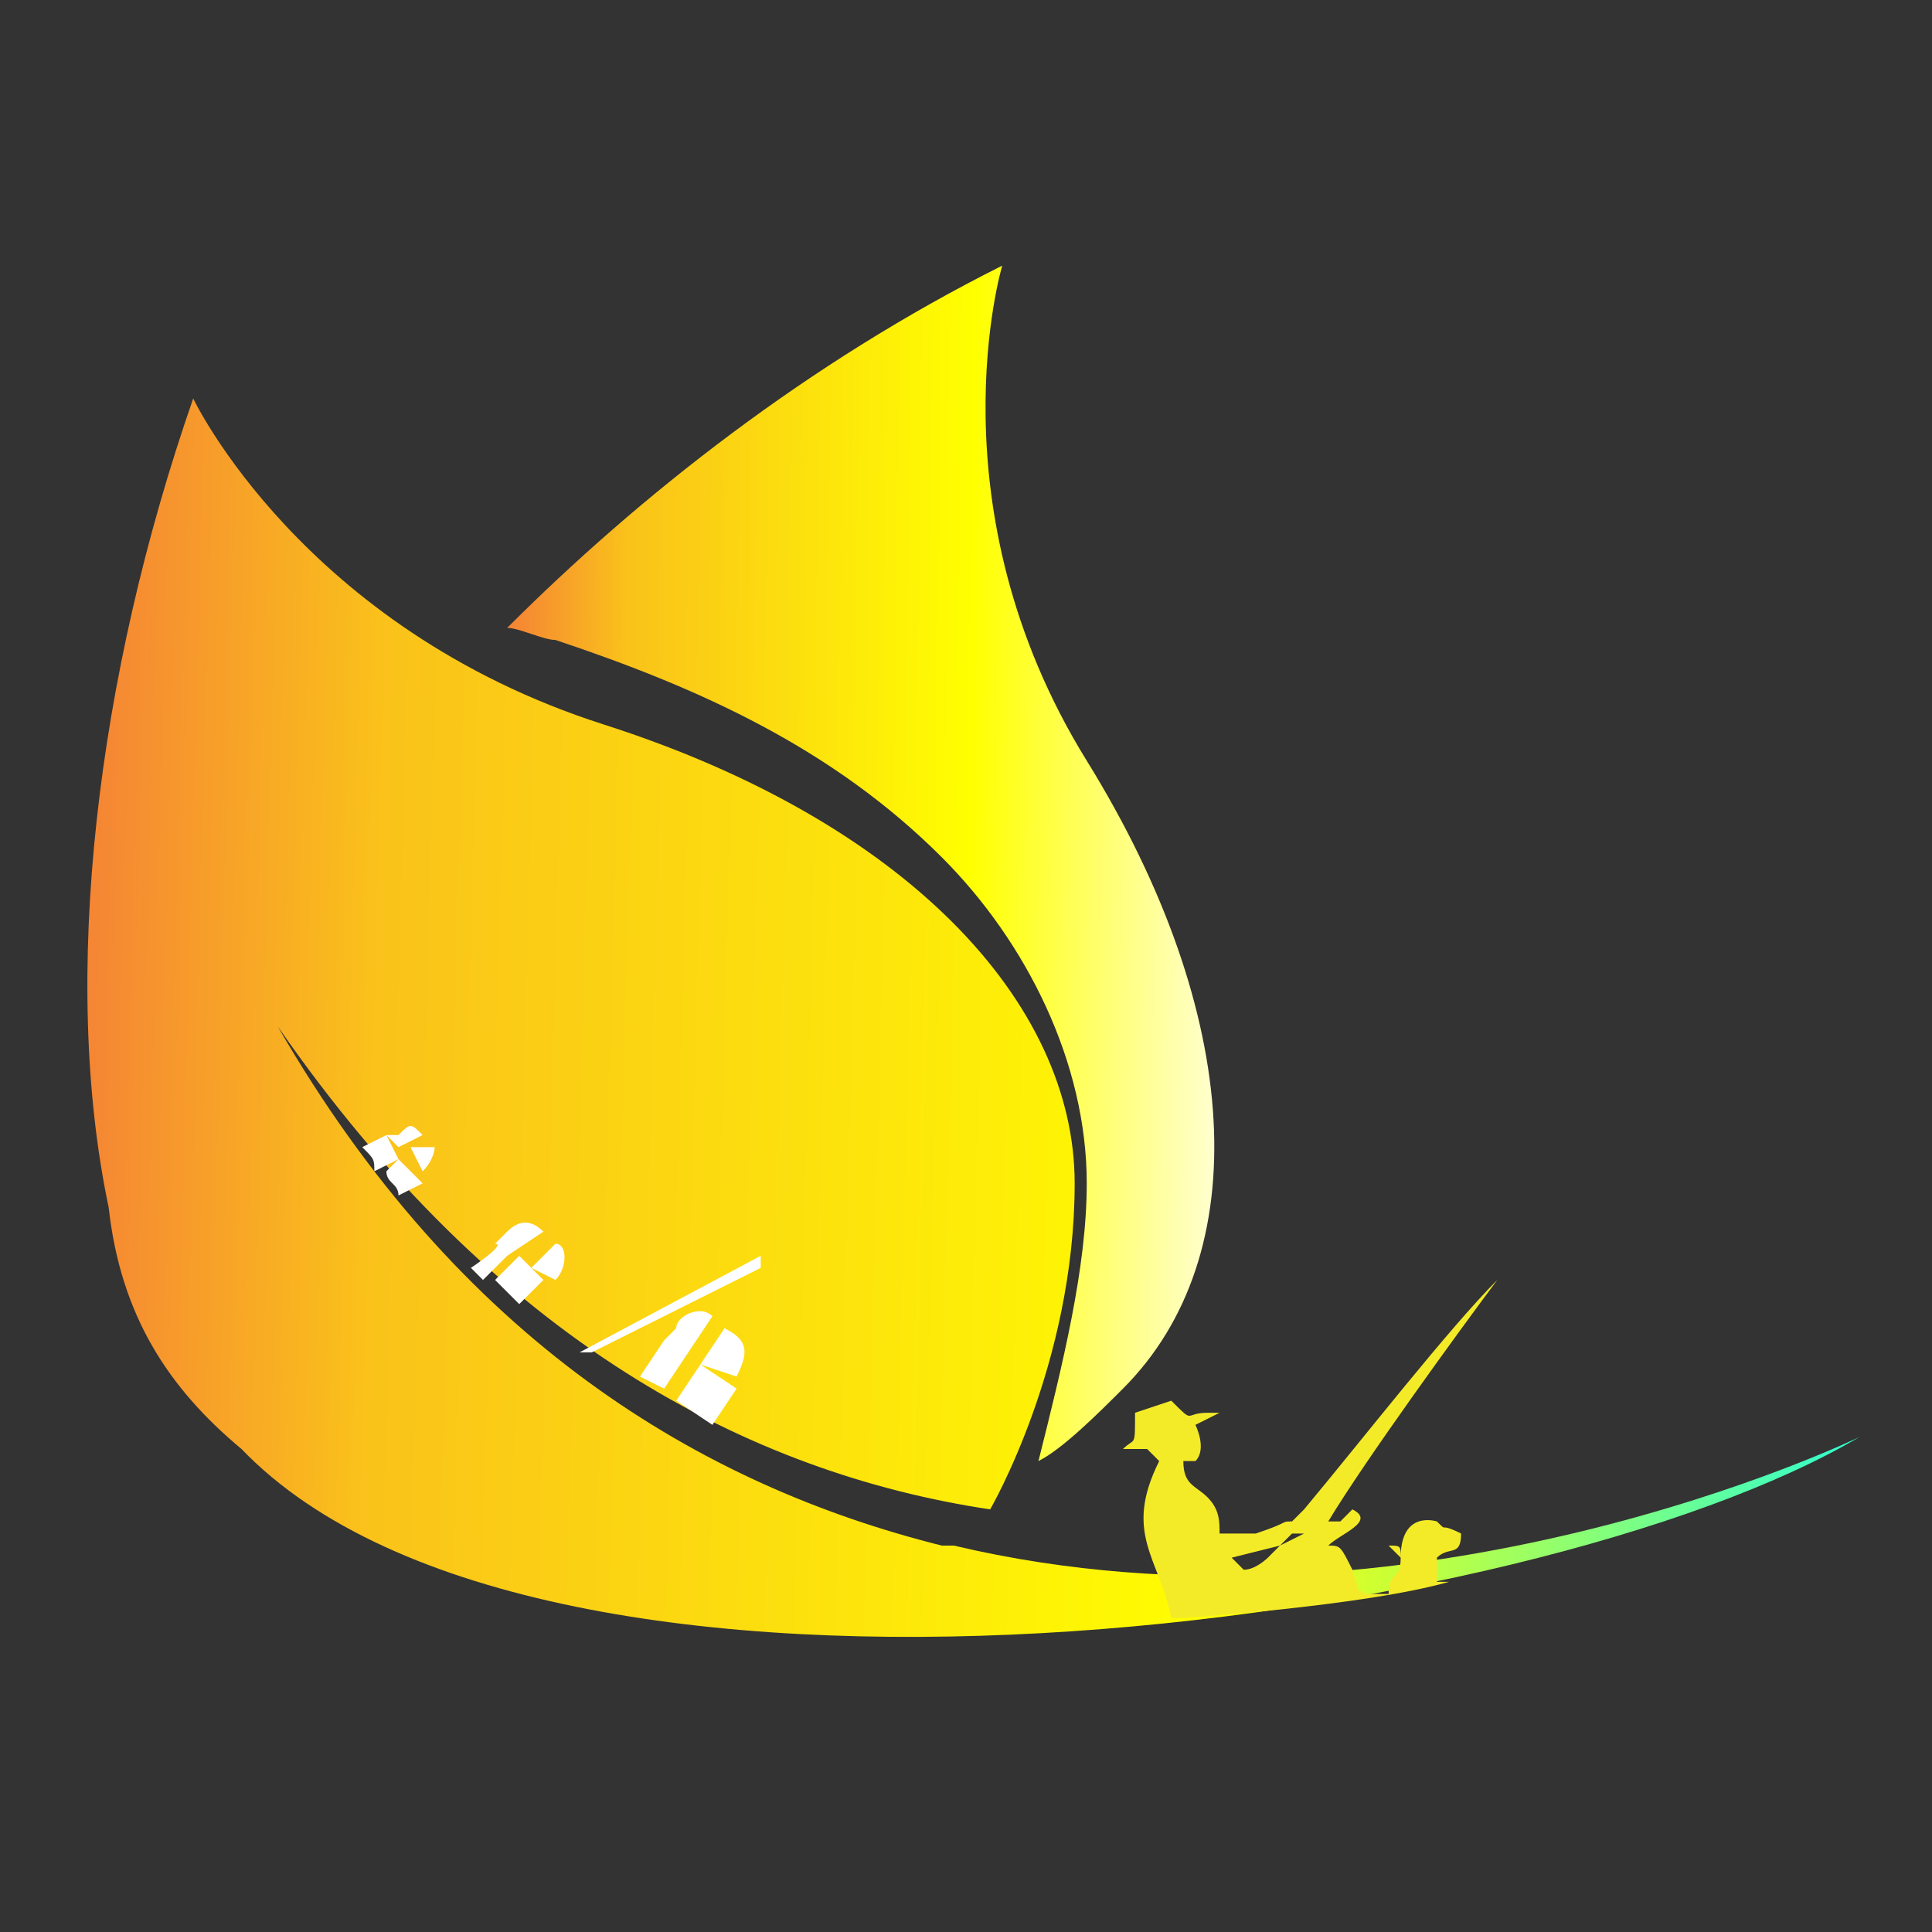 <?xml version="1.0" encoding="utf-8"?>
<!-- Generator: Adobe Illustrator 21.0.0, SVG Export Plug-In . SVG Version: 6.00 Build 0)  -->
<svg version="1.1" id="Capa_1" xmlns:xodm="http://www.corel.com/coreldraw/odm/2003"
	 xmlns="http://www.w3.org/2000/svg" xmlns:xlink="http://www.w3.org/1999/xlink" x="0px" y="0px" viewBox="0 0 16 16"
	 style="enable-background:new 0 0 16 16;" xml:space="preserve">
<rect x="0" y="0" width="16" height="16" fill="#333333" stroke="none"/>
<style type="text/css">
	.st0{fill:url(#SVGID_1_);}
	.st1{fill:#F4EB28;}
	.st2{fill:#FFFFFF;}
	.st3{fill:url(#SVGID_2_);}
	.st4{fill:none;}
	.st5{fill:url(#SVGID_3_);}
	.st6{fill:url(#SVGID_4_);}
	.st7{fill:url(#SVGID_5_);}
	.st8{fill:url(#SVGID_6_);}
	.st9{fill:url(#SVGID_7_);}
	.st10{fill:url(#SVGID_8_);}
	.st11{fill:url(#SVGID_9_);}
	.st12{fill:url(#SVGID_10_);}
	.st13{fill:url(#SVGID_11_);}
	.st14{fill:url(#SVGID_12_);}
	.st15{fill:url(#SVGID_13_);}
	.st16{fill:url(#SVGID_14_);}
</style>
<g>
	<g>
		
			<linearGradient id="SVGID_1_" gradientUnits="userSpaceOnUse" x1="751.054" y1="-8548.76" x2="7852.344" y2="-8743.43" gradientTransform="matrix(3.081906e-02 0 0 -3.081906e-02 -455.941 -368.661)">
			<stop  offset="0" style="stop-color:#F58634"/>
			<stop  offset="0.149" style="stop-color:#FAC21A"/>
			<stop  offset="0.6" style="stop-color:#FFFF00"/>
			<stop  offset="1" style="stop-color:#00FFFF"/>
		</linearGradient>
		<path class="st0" d="M-421.2-174.7c0,0,12.5,26.7,46.5,37.2s54,31,53.7,52s-10,37.3-10,37.3c-0.1,0.1-0.2,0.3-0.3,0.4
			c-27.9-4.8-56.9-19.9-80.5-54.9c21,35.5,48.2,52.3,75.1,59.1c0.5,0.1,1,0.2,1.5,0.3l0,0c52.2,12.5,102.7-12.6,102.7-12.6
			c-36.9,22.2-150.5,37.1-184.1,2c-7-7.3-12.3-16.8-14.7-28.9C-436.6-109.2-431.5-143.2-421.2-174.7L-421.2-174.7z"/>
		<path class="st1" d="M-293.9-38.3c1-0.4,0.1,0.2,0.5-0.8l-1.5,0.7C-295-38.4-295.1-37.9-293.9-38.3L-293.9-38.3z M-272.1-74.7
			c-4.8,6-15.6,21.1-19.9,26.9c0,0,0.4,0.1,0.7,0.3c0.3-0.5,0.3-0.6,1.4-1c3.2,1.8-1.8,3.1-2.7,3.5c1.6,0.5,1.7,0,2.3,2.5
			c1,3.7,0.6,1.8,1.6,3.4l3.3-0.5c0.5-2.1,1.2-1.8,1.7-3.7c-0.1,0-0.2-0.1-0.2-0.1l-1.2-2c1,0.3,0.8,0.6,1.7,0.8
			c-0.3-5.9,3.6-4.4,4.5-3.5c1.7,1.8,0.6,0.6,2.6,1.6c-0.2,2.7-1.6,1.3-2.9,2.9c-0.1,1.4,0.5,1.3,0.6,2.9c0.9-0.1,1.8-0.2,2.7-0.4
			c-0.4,0.1-0.8,0.2-1.3,0.4c-10.1,2.5-30.4,3.8-30.4,3.8l-1.2-0.3c-1.1-6.8-5.2-9-1.9-18.4l-1.3-1.5l-2.5,0.4
			c0.2-0.3,0.2-0.2,0.5-0.6c1.7-1.7,1.3-0.5,1.3-4.1l4.1-1.4c2.6,2.1,0.8,1.5,3.6,1.8c0.3,0,1.1,0.2,1.4,0.4l-2.8,1.1
			c0.2,0.5,1.5,2.3,0.2,3.8l-0.9,0.6c0.4,2.2,0.9,2.1,2.1,3.9c1,1.6,1,3,1.9,4.4c1.4,0.1,3.1-0.3,4.5-0.6c3.7-0.8,2.4-0.7,4-1.6
			l1.8-0.8C-287.7-55.9-278.1-68.2-272.1-74.7L-272.1-74.7z M-295.4-44.7l-0.8,1.4l2.6-1.2L-295.4-44.7L-295.4-44.7z M-301.6-41
			c0.7-0.3,2.9-1.2,3.3-1.5c0.5-0.4,1.1-1.6,1.5-2l-5,2L-301.6-41L-301.6-41z"/>
		<path class="st2" d="M-369.9-62.6l2.9,1.7l2.6-4.4l-2.9-1.7L-369.9-62.6z M-366-60.2l3.9,2.3l2.6-4.4l-3.9-2.3L-366-60.2z
			 M-359-63.1l0.5-0.9c1-1.6,0.4-3.8-1.2-4.7l-0.9-0.6l-2.3,3.8L-359-63.1L-359-63.1z M-361.6-69.9l-0.4-0.2c-1.4-0.8-3.2-0.4-4,1
			l-0.8,1.3l2.9,1.7L-361.6-69.9L-361.6-69.9z"/>
		<polygon class="st2" points="-376.7,-66.3 -356.3,-76.5 -356,-72.9 -356.5,-72.8 -356.7,-75.7 -376.3,-66 		"/>
		<path class="st2" d="M-388.8-76l1.1,1c0.3,0.3,0.6,0.5,0.9,0.8l2.8-2.9l-2-1.9C-385.9-78.9-388.8-76-388.8-76z M-383.2-71.1
			l2.6-2.7l-2.6-2.6l-2.8,2.9C-385.1-72.7-384.2-71.9-383.2-71.1z M-380.1-74.4l0.6-0.6c1.1-1.1,1-2.9-0.1-4l-0.6-0.6l-2.5,2.6
			L-380.1-74.4z M-380.9-80.2l-0.2-0.2c-0.9-0.9-2.5-0.9-3.4,0.1l-0.9,0.9l2,1.9L-380.9-80.2L-380.9-80.2z"/>
		<polygon class="st2" points="-393.3,-80.2 -375.5,-84.4 -375.9,-81.5 -376.3,-81.6 -376,-83.9 -393,-79.8 		"/>
		<path class="st2" d="M-399.8-87.2l2.3-1.9l-1.3-1.6l-2.3,1.9C-400.7-88.2-400.3-87.7-399.8-87.2z M-397.5-84.5l2.2-1.7l-1.8-2.2
			l-2.3,1.8C-398.7-85.9-398.1-85.2-397.5-84.5z M-394.9-86.7l0.5-0.4c0.9-0.7,1.1-2.1,0.3-3l-0.4-0.5l-2.1,1.7L-394.9-86.7
			L-394.9-86.7z M-394.9-91.1l-0.2-0.2c-0.6-0.8-1.8-0.9-2.6-0.3l-0.7,0.6l1.3,1.6L-394.9-91.1z"/>
		<polygon class="st2" points="-404.1,-92.3 -390.5,-93.8 -391.1,-91.7 -391.4,-91.8 -390.9,-93.5 -403.9,-92 		"/>
		
			<linearGradient id="SVGID_2_" gradientUnits="userSpaceOnUse" x1="2304.368" y1="-7978.88" x2="5132.458" y2="-8011.09" gradientTransform="matrix(3.081906e-02 0 0 -3.081906e-02 -455.941 -368.661)">
			<stop  offset="0" style="stop-color:#F58634"/>
			<stop  offset="0.149" style="stop-color:#FAC21A"/>
			<stop  offset="0.6" style="stop-color:#FFFF00"/>
			<stop  offset="1" style="stop-color:#FFFFFF"/>
		</linearGradient>
		<path class="st3" d="M-328.9-190c0,0-8.8,26.9,9.2,56.1s19,56.5,4.6,71.1c-3.3,3.3-6.7,6.2-10.1,8.6c3.8-10,6.1-21.6,6.2-31.2
			c0.2-14.3-6.9-27-16.9-36.8c-11.9-11.7-27.8-19.5-43.6-24.4c-1.9-0.6-3.8-1.3-5.6-2C-370.4-164.1-350.3-178.5-328.9-190
			L-328.9-190z"/>
	</g>
	<rect x="-443" y="-220" class="st4" width="220" height="220"/>
</g>
<g>
	<g>
		
			<linearGradient id="SVGID_3_" gradientUnits="userSpaceOnUse" x1="9003.918" y1="-7397.366" x2="13910.265" y2="-7531.865" gradientTransform="matrix(3.081906e-02 0 0 -3.081906e-02 -455.941 -368.661)">
			<stop  offset="0" style="stop-color:#F58634"/>
			<stop  offset="0.149" style="stop-color:#FAC21A"/>
			<stop  offset="0.6" style="stop-color:#FFFF00"/>
			<stop  offset="1" style="stop-color:#00FFFF"/>
		</linearGradient>
		<path class="st5" d="M-170.4-188.7c0,0,8.6,18.4,32.1,25.7s37.3,21.4,37.1,35.9s-6.9,25.8-6.9,25.8c-0.1,0.1-0.1,0.2-0.2,0.3
			c-19.3-3.3-39.3-13.7-55.6-37.9c14.5,24.5,33.3,36.1,51.9,40.8c0.3,0.1,0.7,0.1,1,0.2l0,0c36.1,8.6,71-8.7,71-8.7
			c-25.5,15.3-104,25.6-127.2,1.4c-4.8-5-8.5-11.6-10.2-20C-181.1-143.4-177.6-166.9-170.4-188.7L-170.4-188.7z"/>
		<path class="st1" d="M-82.5-94.5c0.7-0.3,0.1,0.1,0.3-0.6l-1,0.5C-83.2-94.5-83.3-94.2-82.5-94.5L-82.5-94.5z M-67.4-119.6
			c-3.3,4.1-10.8,14.6-13.7,18.6c0,0,0.3,0.1,0.5,0.2c0.2-0.3,0.2-0.4,1-0.7c2.2,1.2-1.2,2.1-1.9,2.4c1.1,0.3,1.2,0,1.6,1.7
			c0.7,2.6,0.4,1.2,1.1,2.3l2.3-0.3c0.3-1.5,0.8-1.2,1.2-2.6c-0.1,0-0.1-0.1-0.1-0.1l-0.8-1.4c0.7,0.2,0.6,0.4,1.2,0.6
			c-0.2-4.1,2.5-3,3.1-2.4c1.2,1.2,0.4,0.4,1.8,1.1c-0.1,1.9-1.1,0.9-2,2c-0.1,1,0.3,0.9,0.4,2c0.6-0.1,1.2-0.1,1.9-0.3
			c-0.3,0.1-0.6,0.1-0.9,0.3c-7,1.7-21,2.6-21,2.6l-0.8-0.2c-0.8-4.7-3.6-6.2-1.3-12.7l-0.9-1l-1.7,0.3c0.1-0.2,0.1-0.1,0.3-0.4
			c1.2-1.2,0.9-0.3,0.9-2.8l2.8-1c1.8,1.5,0.6,1,2.5,1.2c0.2,0,0.8,0.1,1,0.3l-1.9,0.8c0.1,0.3,1,1.6,0.1,2.6l-0.6,0.4
			c0.3,1.5,0.6,1.5,1.5,2.7c0.7,1.1,0.7,2.1,1.3,3c1,0.1,2.1-0.2,3.1-0.4c2.6-0.6,1.7-0.5,2.8-1.1l1.2-0.6
			C-78.2-106.6-71.6-115.1-67.4-119.6L-67.4-119.6z M-83.5-98.9l-0.6,1l1.8-0.8L-83.5-98.9L-83.5-98.9z M-87.8-96.3
			c0.5-0.2,2-0.8,2.3-1c0.3-0.3,0.8-1.1,1-1.4l-3.5,1.4L-87.8-96.3L-87.8-96.3z"/>
		<path class="st2" d="M-135-111.3l2,1.2l1.8-3l-2-1.2L-135-111.3z M-132.3-109.6l2.7,1.6l1.8-3l-2.7-1.6L-132.3-109.6z
			 M-127.5-111.6l0.3-0.6c0.7-1.1,0.3-2.6-0.8-3.2l-0.6-0.4l-1.6,2.6L-127.5-111.6L-127.5-111.6z M-129.3-116.3l-0.3-0.1
			c-1-0.6-2.2-0.3-2.8,0.7l-0.6,0.9l2,1.2L-129.3-116.3L-129.3-116.3z"/>
		<polygon class="st2" points="-139.7,-113.8 -125.6,-120.9 -125.4,-118.4 -125.7,-118.3 -125.9,-120.3 -139.4,-113.6 		"/>
		<path class="st2" d="M-148.1-120.5l0.8,0.7c0.2,0.2,0.4,0.3,0.6,0.6l1.9-2l-1.4-1.3C-146-122.5-148.1-120.5-148.1-120.5z
			 M-144.2-117.1l1.8-1.9l-1.8-1.8l-1.9,2C-145.5-118.2-144.9-117.7-144.2-117.1z M-142-119.4l0.4-0.4c0.8-0.8,0.7-2-0.1-2.8
			l-0.4-0.4l-1.7,1.8L-142-119.4z M-142.6-123.4l-0.1-0.1c-0.6-0.6-1.7-0.6-2.3,0.1l-0.6,0.6l1.4,1.3L-142.6-123.4L-142.6-123.4z"/>
		<polygon class="st2" points="-151.2,-123.4 -138.9,-126.3 -139.1,-124.3 -139.4,-124.4 -139.2,-126 -151,-123.1 		"/>
		<path class="st2" d="M-155.7-128.2l1.6-1.3l-0.9-1.1l-1.6,1.3C-156.3-128.9-156-128.6-155.7-128.2z M-154.1-126.4l1.5-1.2
			l-1.2-1.5l-1.6,1.2C-154.9-127.3-154.5-126.9-154.1-126.4z M-152.3-127.9l0.3-0.3c0.6-0.5,0.8-1.5,0.2-2.1l-0.3-0.3l-1.5,1.2
			L-152.3-127.9L-152.3-127.9z M-152.3-130.9l-0.1-0.1c-0.4-0.6-1.2-0.6-1.8-0.2l-0.5,0.4l0.9,1.1L-152.3-130.9z"/>
		<polygon class="st2" points="-158.6,-131.8 -149.2,-132.8 -149.6,-131.4 -149.8,-131.4 -149.5,-132.6 -158.5,-131.6 		"/>
		
			<linearGradient id="SVGID_4_" gradientUnits="userSpaceOnUse" x1="10077.117" y1="-7003.631" x2="12031.07" y2="-7025.885" gradientTransform="matrix(3.081906e-02 0 0 -3.081906e-02 -455.941 -368.661)">
			<stop  offset="0" style="stop-color:#F58634"/>
			<stop  offset="0.149" style="stop-color:#FAC21A"/>
			<stop  offset="0.6" style="stop-color:#FFFF00"/>
			<stop  offset="1" style="stop-color:#FFFFFF"/>
		</linearGradient>
		<path class="st6" d="M-106.7-199.3c0,0-6.1,18.6,6.4,38.8s13.1,39,3.2,49.1c-2.3,2.3-4.6,4.3-7,5.9c2.6-6.9,4.2-14.9,4.3-21.6
			c0.1-9.9-4.8-18.7-11.7-25.4c-8.2-8.1-19.2-13.5-30.1-16.9c-1.3-0.4-2.6-0.9-3.9-1.4C-135.3-181.4-121.5-191.3-106.7-199.3
			L-106.7-199.3z"/>
	</g>
	<rect x="-185.5" y="-220" class="st4" width="152" height="152"/>
</g>
<g>
	<g>
		
			<linearGradient id="SVGID_5_" gradientUnits="userSpaceOnUse" x1="15419.987" y1="-6753.94" x2="19099.746" y2="-6854.814" gradientTransform="matrix(3.081906e-02 0 0 -3.081906e-02 -455.941 -368.661)">
			<stop  offset="0" style="stop-color:#F58634"/>
			<stop  offset="0.149" style="stop-color:#FAC21A"/>
			<stop  offset="0.6" style="stop-color:#FFFF00"/>
			<stop  offset="1" style="stop-color:#00FFFF"/>
		</linearGradient>
		<path class="st7" d="M25.3-196.5c0,0,6.5,13.8,24.1,19.3s28,16.1,27.8,26.9C77.1-139.4,72-131,72-131c-0.1,0.1-0.1,0.2-0.2,0.2
			c-14.5-2.5-29.5-10.3-41.7-28.4c10.9,18.4,25,27.1,38.9,30.6c0.3,0.1,0.5,0.1,0.8,0.2l0,0c27,6.5,53.2-6.5,53.2-6.5
			c-19.1,11.5-78,19.2-95.4,1c-3.6-3.8-6.4-8.7-7.6-15C17.3-162.6,20-180.2,25.3-196.5L25.3-196.5z"/>
		<path class="st1" d="M91.3-125.8c0.5-0.2,0.1,0.1,0.3-0.4l-0.8,0.4C90.7-125.9,90.6-125.6,91.3-125.8L91.3-125.8z M102.6-144.7
			c-2.5,3.1-8.1,10.9-10.3,13.9c0,0,0.2,0.1,0.4,0.2c0.2-0.3,0.2-0.3,0.7-0.5c1.7,0.9-0.9,1.6-1.4,1.8c0.8,0.3,0.9,0,1.2,1.3
			c0.5,1.9,0.3,0.9,0.8,1.8l1.7-0.3c0.3-1.1,0.6-0.9,0.9-1.9c-0.1,0-0.1-0.1-0.1-0.1l-0.6-1c0.5,0.2,0.4,0.3,0.9,0.4
			c-0.2-3.1,1.9-2.3,2.3-1.8c0.9,0.9,0.3,0.3,1.3,0.8c-0.1,1.4-0.8,0.7-1.5,1.5c-0.1,0.7,0.3,0.7,0.3,1.5c0.5-0.1,0.9-0.1,1.4-0.2
			c-0.2,0.1-0.4,0.1-0.7,0.2c-5.2,1.3-15.8,2-15.8,2l-0.6-0.2c-0.6-3.5-2.7-4.7-1-9.5l-0.7-0.8l-1.3,0.2c0.1-0.2,0.1-0.1,0.3-0.3
			c0.9-0.9,0.7-0.3,0.7-2.1l2.1-0.7c1.3,1.1,0.4,0.8,1.9,0.9c0.2,0,0.6,0.1,0.7,0.2l-1.5,0.6c0.1,0.3,0.8,1.2,0.1,2l-0.5,0.3
			c0.2,1.1,0.5,1.1,1.1,2c0.5,0.8,0.5,1.6,1,2.3c0.7,0.1,1.6-0.2,2.3-0.3c1.9-0.4,1.2-0.4,2.1-0.8l0.9-0.4
			C94.5-135,99.4-141.3,102.6-144.7L102.6-144.7z M90.5-129.2l-0.4,0.7l1.3-0.6L90.5-129.2L90.5-129.2z M87.3-127.2
			c0.4-0.2,1.5-0.6,1.7-0.8c0.3-0.2,0.6-0.8,0.8-1l-2.6,1L87.3-127.2L87.3-127.2z"/>
		<path class="st2" d="M51.9-138.4l1.5,0.9l1.3-2.3l-1.5-0.9L51.9-138.4z M53.9-137.2l2,1.2l1.3-2.3l-2-1.2L53.9-137.2z M57.5-138.7
			l0.3-0.5c0.5-0.8,0.2-2-0.6-2.4l-0.5-0.3l-1.2,2L57.5-138.7L57.5-138.7z M56.2-142.2l-0.2-0.1c-0.7-0.4-1.7-0.2-2.1,0.5l-0.4,0.7
			l1.5,0.9L56.2-142.2L56.2-142.2z"/>
		<polygon class="st2" points="48.4,-140.4 58.9,-145.6 59.1,-143.8 58.8,-143.7 58.7,-145.2 48.6,-140.2 		"/>
		<path class="st2" d="M42.1-145.4l0.6,0.5c0.2,0.2,0.3,0.3,0.5,0.4l1.5-1.5l-1-1C43.6-146.9,42.1-145.4,42.1-145.4z M45-142.8
			l1.3-1.4l-1.3-1.3l-1.5,1.5C44-143.7,44.5-143.3,45-142.8z M46.6-144.6l0.3-0.3c0.6-0.6,0.5-1.5-0.1-2.1l-0.3-0.3l-1.3,1.3
			L46.6-144.6z M46.2-147.6l-0.1-0.1c-0.5-0.5-1.3-0.5-1.8,0.1l-0.5,0.5l1,1L46.2-147.6L46.2-147.6z"/>
		<polygon class="st2" points="39.8,-147.6 49,-149.7 48.8,-148.2 48.6,-148.3 48.7,-149.5 39.9,-147.4 		"/>
		<path class="st2" d="M36.4-151.2l1.2-1l-0.7-0.8l-1.2,1C35.9-151.7,36.1-151.4,36.4-151.2z M37.6-149.8l1.1-0.9l-0.9-1.1l-1.2,0.9
			C37-150.5,37.3-150.1,37.6-149.8z M38.9-150.9l0.3-0.2c0.5-0.4,0.6-1.1,0.2-1.6l-0.2-0.3l-1.1,0.9L38.9-150.9L38.9-150.9z
			 M38.9-153.2l-0.1-0.1c-0.3-0.4-0.9-0.5-1.3-0.2l-0.4,0.3l0.7,0.8L38.9-153.2z"/>
		<polygon class="st2" points="34.2,-153.8 41.2,-154.6 40.9,-153.5 40.7,-153.6 41,-154.4 34.3,-153.7 		"/>
		
			<linearGradient id="SVGID_6_" gradientUnits="userSpaceOnUse" x1="16224.886" y1="-6458.639" x2="17690.35" y2="-6475.329" gradientTransform="matrix(3.081906e-02 0 0 -3.081906e-02 -455.941 -368.661)">
			<stop  offset="0" style="stop-color:#F58634"/>
			<stop  offset="0.149" style="stop-color:#FAC21A"/>
			<stop  offset="0.6" style="stop-color:#FFFF00"/>
			<stop  offset="1" style="stop-color:#FFFFFF"/>
		</linearGradient>
		<path class="st8" d="M73.1-204.5c0,0-4.6,13.9,4.8,29.1c9.3,15.1,9.8,29.3,2.4,36.8c-1.7,1.7-3.5,3.2-5.2,4.5
			c2-5.2,3.2-11.2,3.2-16.2c0.1-7.4-3.6-14-8.8-19.1c-6.2-6.1-14.4-10.1-22.6-12.6c-1-0.3-2-0.7-2.9-1C51.6-191,62-198.5,73.1-204.5
			L73.1-204.5z"/>
	</g>
	<rect x="14" y="-220" class="st4" width="114" height="114"/>
</g>
<g>
	<g>
		
			<linearGradient id="SVGID_7_" gradientUnits="userSpaceOnUse" x1="20289.199" y1="-6052.104" x2="22613.258" y2="-6115.814" gradientTransform="matrix(3.081906e-02 0 0 -3.081906e-02 -455.941 -368.661)">
			<stop  offset="0" style="stop-color:#F58634"/>
			<stop  offset="0.149" style="stop-color:#FAC21A"/>
			<stop  offset="0.6" style="stop-color:#FFFF00"/>
			<stop  offset="1" style="stop-color:#00FFFF"/>
		</linearGradient>
		<path class="st9" d="M173.1-204.9c0,0,4.1,8.7,15.2,12.2c11.1,3.4,17.7,10.1,17.6,17c-0.1,6.9-3.3,12.2-3.3,12.2
			c0,0-0.1,0.1-0.1,0.1c-9.1-1.6-18.6-6.5-26.3-18c6.9,11.6,15.8,17.1,24.6,19.3c0.2,0,0.3,0.1,0.5,0.1l0,0
			c17.1,4.1,33.6-4.1,33.6-4.1c-12.1,7.3-49.3,12.1-60.3,0.7c-2.3-2.4-4-5.5-4.8-9.5C168.1-183.5,169.8-194.6,173.1-204.9
			L173.1-204.9z"/>
		<path class="st1" d="M214.8-160.2c0.3-0.1,0,0.1,0.2-0.3l-0.5,0.2C214.4-160.3,214.4-160.1,214.8-160.2L214.8-160.2z M221.9-172.2
			c-1.6,2-5.1,6.9-6.5,8.8c0,0,0.1,0,0.2,0.1c0.1-0.2,0.1-0.2,0.5-0.3c1,0.6-0.6,1-0.9,1.1c0.5,0.2,0.6,0,0.8,0.8
			c0.3,1.2,0.2,0.6,0.5,1.1l1.1-0.2c0.2-0.7,0.4-0.6,0.6-1.2c0,0-0.1,0-0.1,0l-0.4-0.7c0.3,0.1,0.3,0.2,0.6,0.3
			c-0.1-1.9,1.2-1.4,1.5-1.1c0.6,0.6,0.2,0.2,0.9,0.5c-0.1,0.9-0.5,0.4-0.9,0.9c0,0.5,0.2,0.4,0.2,0.9c0.3,0,0.6-0.1,0.9-0.1
			c-0.1,0-0.3,0.1-0.4,0.1c-3.3,0.8-9.9,1.2-9.9,1.2l-0.4-0.1c-0.4-2.2-1.7-2.9-0.6-6l-0.4-0.5l-0.8,0.1c0.1-0.1,0.1-0.1,0.2-0.2
			c0.6-0.6,0.4-0.2,0.4-1.3l1.3-0.5c0.9,0.7,0.3,0.5,1.2,0.6c0.1,0,0.4,0.1,0.5,0.1l-0.9,0.4c0.1,0.2,0.5,0.8,0.1,1.2l-0.3,0.2
			c0.1,0.7,0.3,0.7,0.7,1.3c0.3,0.5,0.3,1,0.6,1.4c0.5,0,1-0.1,1.5-0.2c1.2-0.3,0.8-0.2,1.3-0.5l0.6-0.3
			C216.8-166,220-170,221.9-172.2L221.9-172.2z M214.3-162.3l-0.3,0.5l0.9-0.4L214.3-162.3L214.3-162.3z M212.3-161.1
			c0.2-0.1,0.9-0.4,1.1-0.5c0.2-0.1,0.4-0.5,0.5-0.7l-1.6,0.7L212.3-161.1L212.3-161.1z"/>
		<path class="st2" d="M189.9-168.2l0.9,0.6l0.9-1.4l-0.9-0.6L189.9-168.2z M191.2-167.4l1.3,0.8l0.9-1.4l-1.3-0.8L191.2-167.4z
			 M193.5-168.4l0.2-0.3c0.3-0.5,0.1-1.2-0.4-1.5l-0.3-0.2l-0.8,1.2L193.5-168.4L193.5-168.4z M192.7-170.6l-0.1-0.1
			c-0.5-0.3-1-0.1-1.3,0.3l-0.3,0.4l0.9,0.6L192.7-170.6L192.7-170.6z"/>
		<polygon class="st2" points="187.7,-169.4 194.4,-172.7 194.5,-171.6 194.3,-171.5 194.3,-172.5 187.8,-169.3 		"/>
		<path class="st2" d="M183.8-172.6l0.4,0.3c0.1,0.1,0.2,0.2,0.3,0.3l0.9-0.9l-0.7-0.6C184.7-173.5,183.8-172.6,183.8-172.6z
			 M185.6-171l0.9-0.9l-0.9-0.9l-0.9,0.9C185-171.5,185.3-171.2,185.6-171z M186.6-172.1l0.2-0.2c0.4-0.4,0.3-0.9,0-1.3l-0.2-0.2
			l-0.8,0.9L186.6-172.1z M186.3-174L186.3-174c-0.4-0.4-0.9-0.4-1.2,0l-0.3,0.3l0.7,0.6L186.3-174L186.3-174z"/>
		<polygon class="st2" points="182.3,-174 188.1,-175.3 188,-174.4 187.8,-174.4 187.9,-175.2 182.4,-173.8 		"/>
		<path class="st2" d="M180.2-176.3l0.8-0.6l-0.4-0.5l-0.8,0.6C179.9-176.6,180-176.4,180.2-176.3z M180.9-175.4l0.7-0.6l-0.6-0.7
			l-0.8,0.6C180.5-175.8,180.7-175.6,180.9-175.4z M181.8-176.1l0.2-0.1c0.3-0.2,0.4-0.7,0.1-1l-0.1-0.2l-0.7,0.6L181.8-176.1
			L181.8-176.1z M181.8-177.5L181.8-177.5c-0.3-0.3-0.7-0.4-0.9-0.2l-0.2,0.2l0.4,0.5L181.8-177.5z"/>
		<polygon class="st2" points="178.7,-177.9 183.2,-178.4 183,-177.7 182.9,-177.8 183.1,-178.3 178.8,-177.8 		"/>
		
			<linearGradient id="SVGID_8_" gradientUnits="userSpaceOnUse" x1="20797.557" y1="-5865.598" x2="21723.113" y2="-5876.139" gradientTransform="matrix(3.081906e-02 0 0 -3.081906e-02 -455.941 -368.661)">
			<stop  offset="0" style="stop-color:#F58634"/>
			<stop  offset="0.149" style="stop-color:#FAC21A"/>
			<stop  offset="0.6" style="stop-color:#FFFF00"/>
			<stop  offset="1" style="stop-color:#FFFFFF"/>
		</linearGradient>
		<path class="st10" d="M203.4-209.9c0,0-2.9,8.8,3,18.4c5.9,9.6,6.2,18.5,1.5,23.3c-1.1,1.1-2.2,2-3.3,2.8c1.2-3.3,2-7.1,2-10.2
			c0.1-4.7-2.3-8.8-5.5-12c-3.9-3.8-9.1-6.4-14.3-8c-0.6-0.2-1.2-0.4-1.8-0.7C189.8-201.4,196.4-206.1,203.4-209.9L203.4-209.9z"/>
	</g>
	<rect x="166" y="-219.7" class="st4" width="72" height="72"/>
</g>
<g>
	<g>
		
			<linearGradient id="SVGID_9_" gradientUnits="userSpaceOnUse" x1="8919.626" y1="-13587.599" x2="12018.371" y2="-13672.545" gradientTransform="matrix(3.081906e-02 0 0 -3.081906e-02 -455.941 -368.661)">
			<stop  offset="0" style="stop-color:#F58634"/>
			<stop  offset="0.149" style="stop-color:#FAC21A"/>
			<stop  offset="0.6" style="stop-color:#FFFF00"/>
			<stop  offset="1" style="stop-color:#00FFFF"/>
		</linearGradient>
		<path class="st11" d="M-176,19.8c0,0,5.5,11.7,20.3,16.2s23.6,13.5,23.4,22.7c-0.1,9.2-4.4,16.3-4.4,16.3c0,0-0.1,0.1-0.1,0.2
			c-12.2-2.1-24.8-8.7-35.1-24c9.2,15.5,21,22.8,32.8,25.8c0.2,0,0.4,0.1,0.7,0.1l0,0c22.8,5.5,44.8-5.5,44.8-5.5
			c-16.1,9.7-65.7,16.2-80.3,0.9c-3.1-3.2-5.4-7.3-6.4-12.6C-182.7,48.3-180.5,33.5-176,19.8L-176,19.8z"/>
		<path class="st1" d="M-120.4,79.3c0.4-0.2,0,0.1,0.2-0.3l-0.7,0.3C-120.9,79.2-121,79.5-120.4,79.3L-120.4,79.3z M-110.9,63.4
			c-2.1,2.6-6.8,9.2-8.7,11.7c0,0,0.2,0,0.3,0.1c0.1-0.2,0.1-0.3,0.6-0.4c1.4,0.8-0.8,1.4-1.2,1.5c0.7,0.2,0.7,0,1,1.1
			c0.4,1.6,0.3,0.8,0.7,1.5l1.4-0.2c0.2-0.9,0.5-0.8,0.7-1.6c0,0-0.1,0-0.1,0l-0.5-0.9c0.4,0.1,0.3,0.3,0.7,0.3
			c-0.1-2.6,1.6-1.9,2-1.5c0.7,0.8,0.3,0.3,1.1,0.7c-0.1,1.2-0.7,0.6-1.3,1.3c0,0.6,0.2,0.6,0.3,1.3c0.4,0,0.8-0.1,1.2-0.2
			c-0.2,0-0.3,0.1-0.6,0.2c-4.4,1.1-13.3,1.7-13.3,1.7l-0.5-0.1c-0.5-3-2.3-3.9-0.8-8l-0.6-0.7l-1.1,0.2c0.1-0.1,0.1-0.1,0.2-0.3
			c0.7-0.7,0.6-0.2,0.6-1.8l1.8-0.6c1.1,0.9,0.3,0.7,1.6,0.8c0.1,0,0.5,0.1,0.6,0.2l-1.2,0.5c0.1,0.2,0.7,1,0.1,1.7l-0.4,0.3
			c0.2,1,0.4,0.9,0.9,1.7c0.4,0.7,0.4,1.3,0.8,1.9c0.6,0,1.4-0.1,2-0.3c1.6-0.3,1-0.3,1.7-0.7l0.8-0.3
			C-117.7,71.6-113.5,66.2-110.9,63.4L-110.9,63.4z M-121.1,76.5l-0.3,0.6l1.1-0.5L-121.1,76.5L-121.1,76.5z M-123.8,78.1
			c0.3-0.1,1.3-0.5,1.4-0.7c0.2-0.2,0.5-0.7,0.7-0.9l-2.2,0.9L-123.8,78.1L-123.8,78.1z"/>
		<path class="st2" d="M-153.6,68.7l1.3,0.7l1.1-1.9l-1.3-0.7L-153.6,68.7z M-151.9,69.7l1.7,1l1.1-1.9l-1.7-1L-151.9,69.7z
			 M-148.8,68.5l0.2-0.4c0.4-0.7,0.2-1.7-0.5-2.1l-0.4-0.3l-1,1.7L-148.8,68.5L-148.8,68.5z M-150,65.5l-0.2-0.1
			c-0.6-0.3-1.4-0.2-1.7,0.4l-0.3,0.6l1.3,0.7L-150,65.5L-150,65.5z"/>
		<polygon class="st2" points="-156.6,67.1 -147.7,62.6 -147.5,64.2 -147.8,64.2 -147.8,63 -156.4,67.2 		"/>
		<path class="st2" d="M-161.8,62.8l0.5,0.4c0.1,0.1,0.3,0.2,0.4,0.3l1.2-1.3l-0.9-0.8C-160.6,61.6-161.8,62.8-161.8,62.8z
			 M-159.4,65l1.1-1.2l-1.1-1.1l-1.2,1.3C-160.2,64.3-159.8,64.6-159.4,65z M-158.1,63.5l0.3-0.3c0.5-0.5,0.4-1.3,0-1.7l-0.3-0.3
			l-1.1,1.1L-158.1,63.5z M-158.4,61L-158.4,61c-0.5-0.5-1.2-0.5-1.6,0l-0.4,0.4l0.9,0.8L-158.4,61L-158.4,61z"/>
		<polygon class="st2" points="-163.8,61 -156,59.2 -156.2,60.4 -156.4,60.4 -156.3,59.4 -163.7,61.2 		"/>
		<path class="st2" d="M-166.6,57.9l1-0.8l-0.6-0.7l-1,0.8C-167,57.5-166.9,57.7-166.6,57.9z M-165.6,59.1l1-0.7l-0.8-1l-1,0.8
			C-166.2,58.5-165.9,58.8-165.6,59.1z M-164.5,58.2l0.2-0.2c0.4-0.3,0.5-0.9,0.1-1.3l-0.2-0.2l-0.9,0.7L-164.5,58.2L-164.5,58.2z
			 M-164.5,56.2L-164.5,56.2c-0.3-0.4-0.9-0.5-1.2-0.2l-0.3,0.3l0.6,0.7L-164.5,56.2z"/>
		<polygon class="st2" points="-168.5,55.7 -162.6,55.1 -162.9,56 -163,55.9 -162.8,55.2 -168.4,55.9 		"/>
		
			<linearGradient id="SVGID_10_" gradientUnits="userSpaceOnUse" x1="9597.435" y1="-13338.924" x2="10831.512" y2="-13352.979" gradientTransform="matrix(3.081906e-02 0 0 -3.081906e-02 -455.941 -368.661)">
			<stop  offset="0" style="stop-color:#F58634"/>
			<stop  offset="0.149" style="stop-color:#FAC21A"/>
			<stop  offset="0.6" style="stop-color:#FFFF00"/>
			<stop  offset="1" style="stop-color:#FFFFFF"/>
		</linearGradient>
		<path class="st12" d="M-135.7,13.1c0,0-3.8,11.7,4,24.5s8.3,24.7,2,31c-1.4,1.4-2.9,2.7-4.4,3.8c1.7-4.4,2.7-9.4,2.7-13.6
			c0.1-6.2-3-11.8-7.4-16.1c-5.2-5.1-12.1-8.5-19-10.6c-0.8-0.3-1.7-0.6-2.4-0.9C-153.8,24.4-145,18.1-135.7,13.1L-135.7,13.1z"/>
	</g>
	<rect x="-185.5" class="st4" width="96" height="96"/>
</g>
<g>
	<g>
		
			<linearGradient id="SVGID_11_" gradientUnits="userSpaceOnUse" x1="12716.986" y1="-12503.934" x2="13749.901" y2="-12532.249" gradientTransform="matrix(3.081906e-02 0 0 -3.081906e-02 -455.941 -368.661)">
			<stop  offset="0" style="stop-color:#F58634"/>
			<stop  offset="0.149" style="stop-color:#FAC21A"/>
			<stop  offset="0.6" style="stop-color:#FFFF00"/>
			<stop  offset="1" style="stop-color:#00FFFF"/>
		</linearGradient>
		<path class="st13" d="M-62.3,6.6c0,0,1.8,3.9,6.8,5.4s7.9,4.5,7.8,7.6c0,3.1-1.5,5.4-1.5,5.4c0,0,0,0,0,0.1
			c-4.1-0.7-8.3-2.9-11.7-8c3.1,5.2,7,7.6,10.9,8.6c0.1,0,0.1,0,0.2,0l0,0c7.6,1.8,14.9-1.8,14.9-1.8c-5.4,3.2-21.9,5.4-26.8,0.3
			c-1-1.1-1.8-2.4-2.1-4.2C-64.6,16.1-63.8,11.2-62.3,6.6L-62.3,6.6z"/>
		<path class="st1" d="M-43.8,26.4c0.1-0.1,0,0,0.1-0.1l-0.2,0.1C-44,26.4-44,26.5-43.8,26.4L-43.8,26.4z M-40.6,21.1
			c-0.7,0.9-2.3,3.1-2.9,3.9c0,0,0.1,0,0.1,0c0-0.1,0-0.1,0.2-0.1c0.5,0.3-0.3,0.5-0.4,0.5c0.2,0.1,0.2,0,0.3,0.4
			c0.1,0.5,0.1,0.3,0.2,0.5l0.5-0.1c0.1-0.3,0.2-0.3,0.2-0.5c0,0,0,0,0,0l-0.2-0.3c0.1,0,0.1,0.1,0.2,0.1c0-0.9,0.5-0.6,0.7-0.5
			c0.2,0.3,0.1,0.1,0.4,0.2c0,0.4-0.2,0.2-0.4,0.4c0,0.2,0.1,0.2,0.1,0.4c0.1,0,0.3,0,0.4-0.1c-0.1,0-0.1,0-0.2,0.1
			c-1.5,0.4-4.4,0.6-4.4,0.6l-0.2,0c-0.2-1-0.8-1.3-0.3-2.7l-0.2-0.2l-0.4,0.1c0,0,0,0,0.1-0.1c0.2-0.2,0.2-0.1,0.2-0.6l0.6-0.2
			c0.4,0.3,0.1,0.2,0.5,0.3c0,0,0.2,0,0.2,0.1l-0.4,0.2c0,0.1,0.2,0.3,0,0.6l-0.1,0.1c0.1,0.3,0.1,0.3,0.3,0.6
			c0.1,0.2,0.1,0.4,0.3,0.6c0.2,0,0.5,0,0.7-0.1c0.5-0.1,0.3-0.1,0.6-0.2l0.3-0.1C-42.9,23.9-41.5,22.1-40.6,21.1L-40.6,21.1z
			 M-44,25.5l-0.1,0.2l0.4-0.2L-44,25.5L-44,25.5z M-44.9,26c0.1,0,0.4-0.2,0.5-0.2c0.1-0.1,0.2-0.2,0.2-0.3l-0.7,0.3L-44.9,26
			L-44.9,26z"/>
		<path class="st2" d="M-54.9,22.9l0.4,0.2l0.4-0.6l-0.4-0.2L-54.9,22.9z M-54.3,23.2l0.6,0.3l0.4-0.6l-0.6-0.3L-54.3,23.2z
			 M-53.3,22.8l0.1-0.1c0.1-0.2,0.1-0.6-0.2-0.7l-0.1-0.1l-0.3,0.6L-53.3,22.8L-53.3,22.8z M-53.7,21.8L-53.7,21.8
			c-0.3-0.1-0.5-0.1-0.6,0.1l-0.1,0.2l0.4,0.2L-53.7,21.8L-53.7,21.8z"/>
		<polygon class="st2" points="-55.9,22.4 -52.9,20.9 -52.8,21.4 -52.9,21.4 -52.9,21 -55.8,22.4 		"/>
		<path class="st2" d="M-57.6,20.9l0.2,0.1c0,0,0.1,0.1,0.1,0.1l0.4-0.4l-0.3-0.3C-57.2,20.5-57.6,20.9-57.6,20.9z M-56.8,21.7
			l0.4-0.4l-0.4-0.4l-0.4,0.4C-57.1,21.4-56.9,21.5-56.8,21.7z M-56.4,21.2L-56.4,21.2c0.2-0.2,0.2-0.5,0.1-0.7l-0.1-0.1l-0.4,0.4
			L-56.4,21.2z M-56.5,20.3L-56.5,20.3c-0.2-0.2-0.4-0.2-0.5,0l-0.1,0.1l0.3,0.3L-56.5,20.3L-56.5,20.3z"/>
		<polygon class="st2" points="-58.3,20.3 -55.7,19.7 -55.7,20.1 -55.8,20.1 -55.8,19.8 -58.2,20.4 		"/>
		<path class="st2" d="M-59.2,19.3l0.3-0.3l-0.2-0.2l-0.3,0.3C-59.3,19.2-59.3,19.2-59.2,19.3z M-58.9,19.7l0.3-0.2l-0.3-0.3
			l-0.3,0.3C-59.1,19.5-59,19.6-58.9,19.7z M-58.5,19.4L-58.5,19.4c0.2-0.2,0.2-0.4,0.1-0.5l-0.1-0.1l-0.3,0.2L-58.5,19.4
			L-58.5,19.4z M-58.5,18.7L-58.5,18.7c-0.1-0.1-0.3-0.2-0.4-0.1l-0.1,0.1l0.2,0.2L-58.5,18.7z"/>
		<polygon class="st2" points="-59.8,18.6 -57.9,18.4 -58,18.7 -58,18.6 -57.9,18.4 -59.8,18.6 		"/>
		
			<linearGradient id="SVGID_12_" gradientUnits="userSpaceOnUse" x1="12942.923" y1="-12421.042" x2="13354.281" y2="-12425.728" gradientTransform="matrix(3.081906e-02 0 0 -3.081906e-02 -455.941 -368.661)">
			<stop  offset="0" style="stop-color:#F58634"/>
			<stop  offset="0.149" style="stop-color:#FAC21A"/>
			<stop  offset="0.6" style="stop-color:#FFFF00"/>
			<stop  offset="1" style="stop-color:#FFFFFF"/>
		</linearGradient>
		<path class="st14" d="M-48.9,4.4c0,0-1.3,3.9,1.3,8.2c2.6,4.2,2.8,8.2,0.7,10.3c-0.5,0.5-1,0.9-1.5,1.3c0.6-1.5,0.9-3.1,0.9-4.5
			c0-2.1-1-3.9-2.5-5.4c-1.7-1.7-4-2.8-6.3-3.5c-0.3-0.1-0.6-0.2-0.8-0.3C-54.9,8.1-52,6-48.9,4.4L-48.9,4.4z"/>
	</g>
	<rect x="-65.5" class="st4" width="32" height="32"/>
</g>
<g>
	<g>
		
			<linearGradient id="SVGID_13_" gradientUnits="userSpaceOnUse" x1="14818.211" y1="-12233.018" x2="15334.669" y2="-12247.175" gradientTransform="matrix(3.081906e-02 0 0 -3.081906e-02 -455.941 -368.661)">
			<stop  offset="0" style="stop-color:#F58634"/>
			<stop  offset="0.149" style="stop-color:#FAC21A"/>
			<stop  offset="0.6" style="stop-color:#FFFF00"/>
			<stop  offset="1" style="stop-color:#00FFFF"/>
		</linearGradient>
		<path class="st15" d="M1.6,3.3c0,0,0.9,1.9,3.4,2.7s3.9,2.3,3.9,3.8s-0.7,2.7-0.7,2.7c0,0,0,0,0,0c-2-0.3-4.1-1.4-5.9-4
			c1.5,2.6,3.5,3.8,5.5,4.3c0,0,0.1,0,0.1,0l0,0c3.8,0.9,7.5-0.9,7.5-0.9c-2.7,1.6-10.9,2.7-13.4,0.1C1.4,11.5,1,10.9,0.9,10
			C0.5,8.1,0.8,5.6,1.6,3.3L1.6,3.3z"/>
		<path class="st1" d="M10.8,13.2C10.9,13.2,10.9,13.2,10.8,13.2L10.8,13.2C10.8,13.2,10.8,13.2,10.8,13.2L10.8,13.2z M12.4,10.6
			c-0.3,0.4-1.1,1.5-1.4,2c0,0,0,0,0.1,0c0,0,0,0,0.1-0.1c0.2,0.1-0.1,0.2-0.2,0.3c0.1,0,0.1,0,0.2,0.2c0.1,0.3,0,0.1,0.1,0.2l0.2,0
			c0-0.2,0.1-0.1,0.1-0.3c0,0,0,0,0,0l-0.1-0.1c0.1,0,0.1,0,0.1,0.1c0-0.4,0.3-0.3,0.3-0.3c0.1,0.1,0,0,0.2,0.1
			c0,0.2-0.1,0.1-0.2,0.2c0,0.1,0,0.1,0,0.2c0.1,0,0.1,0,0.2,0c0,0-0.1,0-0.1,0c-0.7,0.2-2.2,0.3-2.2,0.3l-0.1,0
			c-0.1-0.5-0.4-0.7-0.1-1.3l-0.1-0.1l-0.2,0c0,0,0,0,0,0c0.1-0.1,0.1,0,0.1-0.3l0.3-0.1c0.2,0.2,0.1,0.1,0.3,0.1c0,0,0.1,0,0.1,0
			l-0.2,0.1c0,0,0.1,0.2,0,0.3l-0.1,0c0,0.2,0.1,0.2,0.2,0.3c0.1,0.1,0.1,0.2,0.1,0.3c0.1,0,0.2,0,0.3,0c0.3-0.1,0.2-0.1,0.3-0.1
			l0.1-0.1C11.3,11.9,12,11,12.4,10.6L12.4,10.6z M10.7,12.7l-0.1,0.1l0.2-0.1L10.7,12.7L10.7,12.7z M10.3,13c0.1,0,0.2-0.1,0.2-0.1
			c0,0,0.1-0.1,0.1-0.1l-0.4,0.1L10.3,13L10.3,13z"/>
		<path class="st2" d="M5.3,11.4l0.2,0.1l0.2-0.3l-0.2-0.1L5.3,11.4z M5.6,11.6l0.3,0.2l0.2-0.3l-0.3-0.2L5.6,11.6z M6.1,11.4
			L6.1,11.4c0.1-0.2,0.1-0.3-0.1-0.4L6,11l-0.2,0.3L6.1,11.4L6.1,11.4z M5.9,10.9L5.9,10.9c-0.1-0.1-0.3,0-0.3,0.1l-0.1,0.1l0.2,0.1
			L5.9,10.9L5.9,10.9z"/>
		<polygon class="st2" points="4.8,11.2 6.3,10.4 6.3,10.7 6.3,10.7 6.3,10.5 4.9,11.2 		"/>
		<path class="st2" d="M3.9,10.5L3.9,10.5c0.1,0.1,0.1,0.1,0.1,0.1l0.2-0.2l-0.1-0.1C4.2,10.3,3.9,10.5,3.9,10.5z M4.3,10.8l0.2-0.2
			l-0.2-0.2l-0.2,0.2C4.2,10.7,4.3,10.8,4.3,10.8z M4.6,10.6L4.6,10.6c0.1-0.1,0.1-0.3,0-0.3l0,0l-0.2,0.2L4.6,10.6z M4.5,10.2
			L4.5,10.2c-0.1-0.1-0.2-0.1-0.3,0l-0.1,0.1l0.1,0.1L4.5,10.2L4.5,10.2z"/>
		<polygon class="st2" points="3.6,10.2 4.9,9.9 4.9,10.1 4.9,10.1 4.9,9.9 3.6,10.2 		"/>
		<path class="st2" d="M3.1,9.7l0.2-0.1L3.2,9.4L3,9.5C3.1,9.6,3.1,9.6,3.1,9.7z M3.3,9.9l0.2-0.1L3.3,9.6L3.2,9.7
			C3.2,9.8,3.3,9.8,3.3,9.9z M3.5,9.7L3.5,9.7c0.1-0.1,0.1-0.2,0.1-0.2l0,0L3.4,9.5L3.5,9.7L3.5,9.7z M3.5,9.4L3.5,9.4
			c-0.1-0.1-0.1-0.1-0.2,0l-0.1,0l0.1,0.1L3.5,9.4z"/>
		<polygon class="st2" points="2.8,9.3 3.8,9.2 3.8,9.3 3.8,9.3 3.8,9.2 2.8,9.3 		"/>
		
			<linearGradient id="SVGID_14_" gradientUnits="userSpaceOnUse" x1="14931.18" y1="-12191.571" x2="15136.858" y2="-12193.914" gradientTransform="matrix(3.081906e-02 0 0 -3.081906e-02 -455.941 -368.661)">
			<stop  offset="0" style="stop-color:#F58634"/>
			<stop  offset="0.149" style="stop-color:#FAC21A"/>
			<stop  offset="0.6" style="stop-color:#FFFF00"/>
			<stop  offset="1" style="stop-color:#FFFFFF"/>
		</linearGradient>
		<path class="st16" d="M8.3,2.2c0,0-0.6,2,0.7,4.1c1.3,2.1,1.4,4.1,0.3,5.2c-0.2,0.2-0.5,0.5-0.7,0.6C8.8,11.3,9,10.5,9,9.8
			c0-1-0.5-2-1.2-2.7c-0.9-0.9-2-1.4-3.2-1.8c-0.1,0-0.3-0.1-0.4-0.1C5.3,4.1,6.7,3,8.3,2.2L8.3,2.2z"/>
	</g>
	<rect class="st4" width="16" height="16"/>
</g>
</svg>

